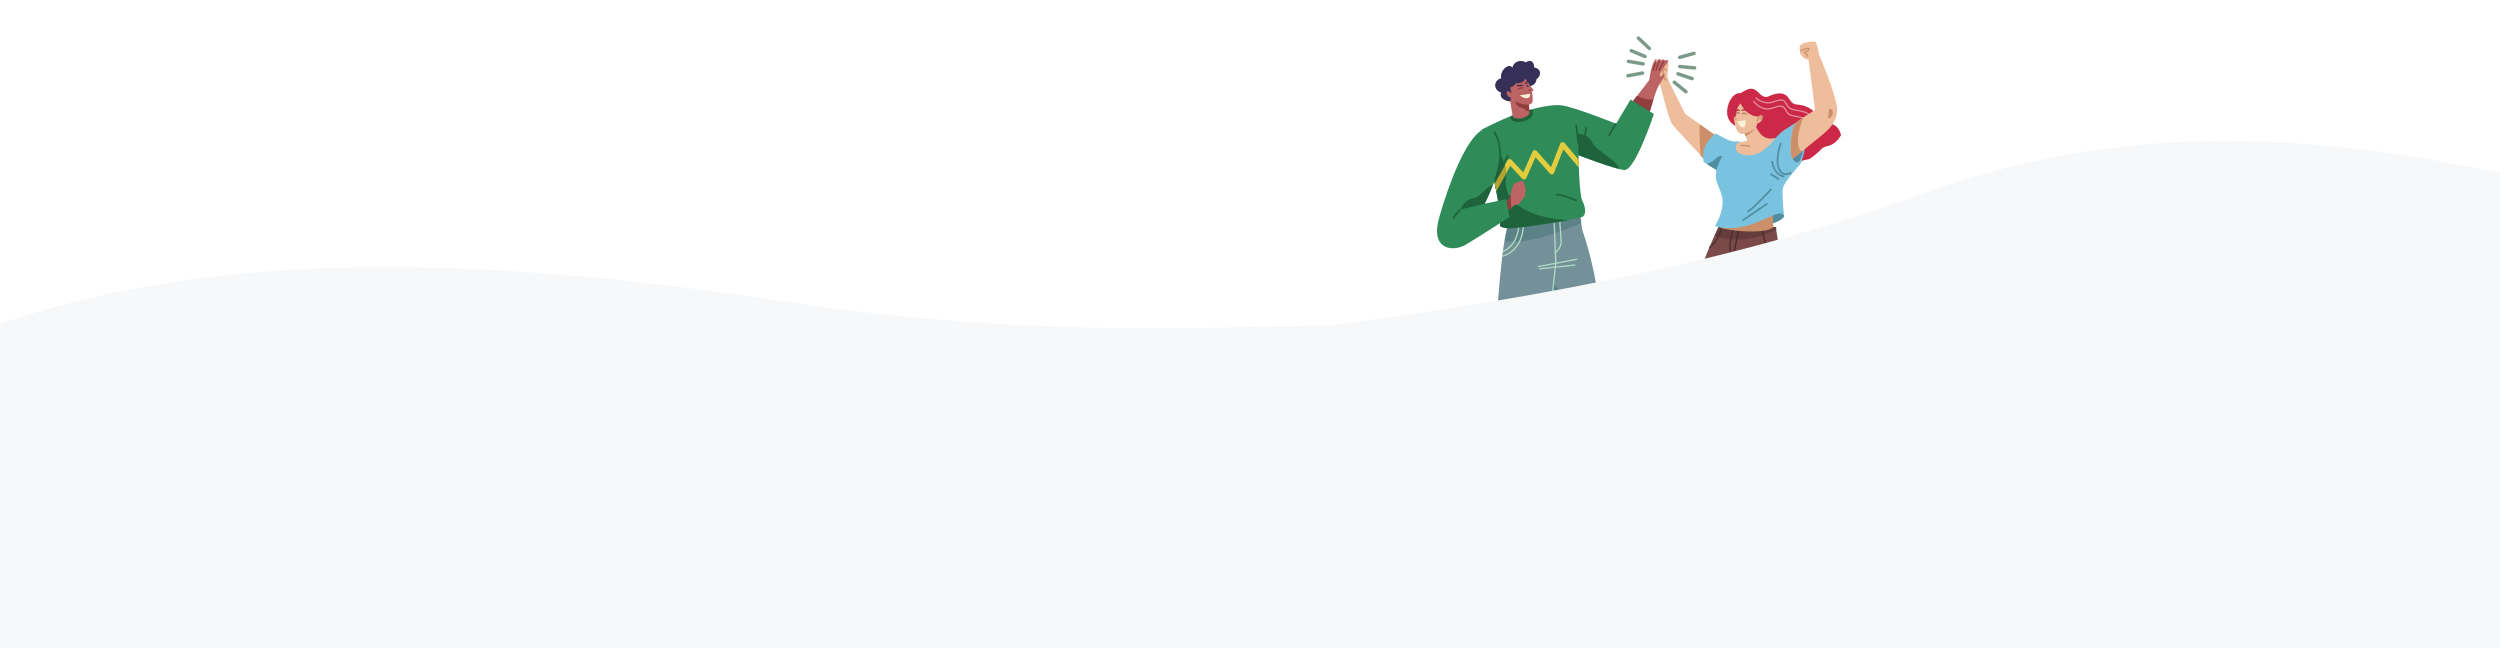 <svg width="1440" height="373" viewBox="0 0 1440 373" fill="none" xmlns="http://www.w3.org/2000/svg">
<path d="M967.492 33.033L975.76 30.744" stroke="#7C9A8A" stroke-width="2" stroke-miterlimit="10" stroke-linecap="round" stroke-linejoin="round"/>
<path d="M967.536 38.309L976.081 39.12" stroke="#7C9A8A" stroke-width="2" stroke-miterlimit="10" stroke-linecap="round" stroke-linejoin="round"/>
<path d="M964.364 47.354L971.112 52.849" stroke="#7C9A8A" stroke-width="2" stroke-miterlimit="10" stroke-linecap="round" stroke-linejoin="round"/>
<path d="M966.497 42.521L974.665 45.297" stroke="#7C9A8A" stroke-width="2" stroke-miterlimit="10" stroke-linecap="round" stroke-linejoin="round"/>
<path d="M950.018 27.895L943.716 21.932" stroke="#7C9A8A" stroke-width="2" stroke-miterlimit="10" stroke-linecap="round" stroke-linejoin="round"/>
<path d="M947.512 32.512L939.571 29.186" stroke="#7C9A8A" stroke-width="2" stroke-miterlimit="10" stroke-linecap="round" stroke-linejoin="round"/>
<path d="M946.109 42.068L937.693 43.651" stroke="#7C9A8A" stroke-width="2" stroke-miterlimit="10" stroke-linecap="round" stroke-linejoin="round"/>
<path d="M946.465 36.776L937.987 35.349" stroke="#7C9A8A" stroke-width="2" stroke-miterlimit="10" stroke-linecap="round" stroke-linejoin="round"/>
<path d="M948.158 302.974C956.218 303.91 962.933 303.001 963.158 300.943C963.382 298.885 957.03 296.457 948.971 295.521C940.911 294.585 934.196 295.494 933.972 297.552C933.747 299.61 940.099 302.037 948.158 302.974Z" fill="#D7CAA2"/>
<path d="M1035.79 311.764C1041.34 312.409 1045.96 311.794 1046.11 310.391C1046.27 308.987 1041.89 307.328 1036.34 306.683C1030.79 306.038 1026.17 306.653 1026.02 308.056C1025.87 309.459 1030.24 311.119 1035.79 311.764Z" fill="#D7CAA2"/>
<path d="M950.434 260.406C950.434 260.406 946.666 275.73 945.64 278.889C944.613 282.048 936.017 293.984 936.017 293.984C936.017 293.984 944.046 292.051 951.008 285.735C951.764 285.075 952.1 284.079 951.922 283.08C951.65 281.379 951.318 278.636 952.103 276.657C953.292 273.574 960.227 260.637 960.227 260.637L950.434 260.406Z" fill="#EEBD9B"/>
<path d="M950.924 285.767C951.679 285.109 952.015 284.114 951.838 283.116C951.742 282.416 951.609 281.538 951.533 280.668C949.848 282.021 946.429 284.663 943.813 286.194C942.415 287.006 941.895 286.543 941.768 285.609C939.102 289.719 936.018 294.01 936.018 294.01C936.018 294.01 943.976 292.074 950.924 285.767Z" fill="#404042"/>
<path d="M1021.99 262.628C1021.99 262.628 1030.6 275.9 1032.23 278.853C1033.79 281.799 1036.74 296.303 1036.74 296.303C1036.74 296.303 1040.72 289.059 1040.77 279.57C1040.76 278.59 1040.3 277.615 1039.44 277.111C1038 276.193 1035.84 274.501 1034.9 272.606C1033.45 269.616 1028.69 255.589 1028.69 255.589L1021.99 262.628Z" fill="#EEBD9B"/>
<path d="M1044.35 291.514C1044.34 290.533 1043.87 289.557 1043.01 289.052C1042.42 288.695 1041.73 288.154 1041 287.549C1040.82 289.717 1040.46 294.111 1039.85 297.093C1039.5 298.723 1038.75 298.75 1038.01 298.202C1039.21 303.009 1040.24 308.258 1040.24 308.258C1040.24 308.258 1044.3 300.956 1044.35 291.514Z" fill="#404042"/>
<path d="M1005.55 128.946C1012.94 129.814 1022.79 130.974 1022.79 130.974C1022.79 130.974 1030.05 161.512 1018.48 208.361C1018.48 208.361 1021.8 211.455 1020.19 212.128C1020.19 212.128 1033.57 238.727 1037.58 253.408C1037.58 253.408 1031.72 263.247 1023.24 266.219C1023.24 266.219 999.386 231.427 995.518 225.507C991.651 219.587 993.556 191.392 993.556 191.392L971.905 261.331C971.905 261.331 956.095 264.016 949.006 262.032C949.006 262.032 960.088 219.671 963.837 204.522C974.069 162.636 990.59 129.084 990.59 129.084L1005.55 128.946Z" fill="#7C4949"/>
<path d="M985.333 196.644C981.026 204.201 971.099 224.574 960.139 219.602C955.403 237.993 949.061 262.242 949.061 262.242C956.169 264.228 972.02 261.539 972.02 261.539L993.724 191.525L994.598 166C994.598 166 990.003 188.381 985.333 196.644Z" fill="#663D3D"/>
<path d="M1003.55 137.986C1012.21 137.344 1019.79 133.953 1023.23 132.186C1023.04 131.308 1022.97 130.844 1022.97 130.844C1022.97 130.844 1013.15 129.695 1005.79 128.834L990.889 128.916C990.889 128.916 989.653 131.396 987.692 135.846C991.025 137.091 996.616 138.487 1003.55 137.986Z" fill="#663D3D"/>
<path d="M1001.74 131.213L994.58 165.848L993.771 190.778" stroke="#462B2B" stroke-width="0.75" stroke-miterlimit="10" stroke-linecap="round" stroke-linejoin="round"/>
<path d="M1015.1 131.577C1015.1 131.577 1016.29 145.409 1025.14 153.24" stroke="#462B2B" stroke-width="0.75" stroke-miterlimit="10" stroke-linecap="round" stroke-linejoin="round"/>
<path d="M998.381 131.573C998.381 131.573 994.051 145.477 998.274 147.93" stroke="#462B2B" stroke-width="0.75" stroke-miterlimit="10" stroke-linecap="round" stroke-linejoin="round"/>
<path d="M992.559 128.968C992.559 128.968 989.997 138.915 984.814 142.451" stroke="#462B2B" stroke-width="0.75" stroke-miterlimit="10" stroke-linecap="round" stroke-linejoin="round"/>
<path d="M988.194 157.61L1009.18 159.402" stroke="#462B2B" stroke-width="0.75" stroke-miterlimit="10" stroke-linecap="round" stroke-linejoin="round"/>
<path d="M989.612 160.729L1003.75 162.341" stroke="#462B2B" stroke-width="0.75" stroke-miterlimit="10" stroke-linecap="round" stroke-linejoin="round"/>
<path d="M960.948 37.192C960.948 37.192 960.054 34.384 959.568 35.189C959.138 36.001 959.07 36.626 959.07 36.626C959.07 36.626 957.21 35.372 957.243 36.123C957.276 36.875 957.089 37.543 957.089 37.543C957.089 37.543 955.692 36.228 955.662 37.03C955.633 37.832 955.903 38.496 955.903 38.496C955.903 38.496 954.517 37.068 954.833 38.37C955.148 39.672 955.679 38.987 955.651 40.824C955.624 42.661 954.838 46.767 956.262 48.889C956.262 48.889 961.076 68.203 962.827 70.996C964.521 73.784 982.864 92.963 982.864 92.963L990.524 79.603L970.703 65.655C970.703 65.655 961.942 48.58 960.929 45.816C959.859 43.044 961.351 38.217 960.948 37.192Z" fill="#EEBD9B"/>
<path d="M982.706 92.957L990.371 79.589L978.967 71.573C978.925 75.654 978.912 84.225 979.575 89.712C981.476 91.661 982.706 92.957 982.706 92.957Z" fill="#CB9069"/>
<path d="M1027.43 123.892C1028.82 124.744 1025.01 127.911 1019.18 129.177L1016.49 121.916L1025.66 120.814L1027.43 123.892Z" fill="#508DA0"/>
<path d="M1021.11 122.033C1021.11 122.033 1021.15 127.417 1021.34 130.414C1021.52 133.411 1005.34 134.773 990.647 131.219L1021.11 122.033Z" fill="#CB9069"/>
<path d="M1000.87 72.752C1000.87 72.752 996.345 71.991 995.08 66.854C993.814 61.717 997.311 53.068 1002.66 53.639C1008.05 50.031 1009.84 50.928 1011.74 52.298C1013.58 53.662 1015.51 56.87 1018.62 55.515C1021.72 54.16 1027.18 52.107 1030.04 56.227C1032.89 60.403 1033.33 59.996 1036.42 60.36C1039.57 60.73 1044.51 62.4 1047.3 67.602C1050.04 72.798 1057.99 68.228 1060.43 77.746C1060.43 77.746 1058.2 82.643 1053.39 83.913C1048.59 85.184 1049.91 85.569 1046.1 88.676C1042.3 91.783 1042.71 91.603 1039.23 92.226C1035.69 92.899 1037.13 95.878 1032.7 96.275C1032.7 96.275 1018.57 84.867 1013.95 82.317C1009.33 79.824 1000.87 72.752 1000.87 72.752Z" fill="#CB2947"/>
<path d="M1004.67 82.557C1004.67 82.557 1002.18 81.345 1000.58 81.386C998.975 81.428 998.206 81.682 995.798 80.767C993.389 79.851 988.407 76.908 988.407 76.908C988.407 76.908 979.266 82.385 981.283 93.255L988.651 97.857C988.651 97.857 987.659 101.764 989.129 105.557C991.845 112.601 992.911 114.336 991.829 120.128C990.797 125.984 987.941 129.211 988.024 130.026C988.045 130.89 998.671 133.29 1010.64 128.549C1022.6 123.864 1023.91 121.776 1027.58 123.702C1027.58 123.702 1026.21 112.104 1026.96 108.341C1027.7 104.579 1036.93 94.63 1036.93 94.63C1036.93 94.63 1038.07 92.466 1039.22 87.658C1040.37 82.85 1040.02 69.762 1035.08 70.561C1033.28 70.867 1029.65 73.888 1027.72 74.924C1025.78 75.961 1022.66 79.559 1022.66 79.559L1004.67 82.557Z" fill="#7AC3E0"/>
<path d="M1031.81 89.801C1032.99 93.621 1035.5 94.146 1036.42 92.99C1037.35 91.833 1039.1 84.62 1039.1 84.62L1031.81 89.801Z" fill="#508DA0"/>
<path d="M1011.51 56.416C1011.51 56.416 1013.06 58.366 1016.91 59.1C1020.75 59.835 1023.41 57.351 1026.33 57.636C1029.26 57.865 1028.4 61.585 1032.07 62.87C1035.74 64.154 1041.9 63.505 1044.5 68.885" stroke="#E58D9F" stroke-width="0.75" stroke-miterlimit="10" stroke-linecap="round" stroke-linejoin="round"/>
<path d="M1010.05 58.332C1010.05 58.332 1012.73 61.898 1016.52 62.626C1020.36 63.361 1023.02 60.876 1025.94 61.162C1028.88 61.391 1028.02 65.113 1031.69 66.398C1035.36 67.683 1041.51 67.034 1044.11 72.416" stroke="#E58D9F" stroke-width="0.75" stroke-miterlimit="10" stroke-linecap="round" stroke-linejoin="round"/>
<path d="M959.725 40.66C959.725 40.66 957.545 38.101 957.308 38.707C957.014 39.306 957.868 39.866 958.102 40.873C958.33 41.936 957.622 44.788 959.699 46.184" stroke="#CB9069" stroke-width="0.75" stroke-miterlimit="10" stroke-linecap="round" stroke-linejoin="round"/>
<path d="M1002.55 59.513C1002.55 59.513 1000.54 61.748 1000.32 63.791C1000.1 65.834 999.965 67.6 998.571 67.838C998.571 67.838 999.343 72.298 1000.02 73.929C1000.7 75.561 1001.53 77.9 1004.82 76.966L1006.51 80.9C1006.51 80.9 1002.75 81.952 1001.31 82.013C999.883 82.075 997.308 88.497 1005.59 89.413C1013.87 90.33 1018.83 83.959 1022.77 79.709C1022.77 79.709 1019.22 80.384 1016.51 79.031C1013.75 77.728 1011.49 73.267 1011.49 73.267C1011.49 73.267 1011.67 72.656 1012.3 71.063C1012.3 71.063 1015.11 70.416 1015.28 67.736C1015.46 65.055 1012.72 67.147 1012.72 67.147C1012.72 67.147 1006.36 67.49 1002.55 59.513Z" fill="#EEBD9B"/>
<path d="M1002.83 83.797C1002.83 83.797 1006.88 83.644 1007.77 84.366" stroke="#CB9069" stroke-width="0.75" stroke-miterlimit="10" stroke-linecap="round" stroke-linejoin="round"/>
<path d="M1004.83 76.981C1006.85 76.241 1009.56 75.355 1010.62 73.986C1010.26 75.781 1005.47 78.434 1005.47 78.434L1004.83 76.981Z" fill="#CB9069"/>
<path d="M1000.62 69.822L1005.47 69.243C1005.47 69.243 1005.94 72.744 1004.52 73.266C1001.97 74.172 1000.62 69.822 1000.62 69.822Z" fill="#FBF2D5"/>
<path d="M1003.66 65.495C1003.66 65.495 1004.39 64.555 1005.8 65.744" stroke="#AF7D5B" stroke-width="0.75" stroke-miterlimit="10" stroke-linecap="round" stroke-linejoin="round"/>
<path d="M1001.77 65.172C1001.77 65.172 1001.2 64.65 1000.23 65.221" stroke="#AF7D5B" stroke-width="0.75" stroke-miterlimit="10" stroke-linecap="round" stroke-linejoin="round"/>
<path d="M999.534 68.433L1000.04 68.49" stroke="#CB9069" stroke-width="0.75" stroke-miterlimit="10" stroke-linecap="round" stroke-linejoin="round"/>
<path d="M1025.79 82.335C1025.79 82.335 1022.25 91.819 1024.69 97.229C1027.19 102.645 1031.77 99.328 1031.77 99.328" stroke="#508DA0" stroke-miterlimit="10"/>
<path d="M1020.73 92.825C1020.73 92.825 1021.5 100.901 1027.8 101.643" stroke="#508DA0" stroke-miterlimit="10"/>
<path d="M1019.71 100.089L1024.71 103.31" stroke="#508DA0" stroke-miterlimit="10"/>
<path d="M1045.49 63.341C1045.49 63.341 1036.98 68.56 1034.52 70.633C1032.13 72.656 1031.23 80.958 1031.41 86.162C1031.65 91.373 1032.56 91.422 1032.56 91.422C1032.56 91.422 1042.57 83.498 1048.28 78.813C1053.99 74.128 1059.12 69.548 1057.97 61.12C1056.83 52.636 1047.71 31.237 1047.71 31.237C1047.71 31.237 1046.91 24.809 1045.5 24.125C1044.09 23.441 1041.16 24.594 1039.85 24.556C1038.6 24.466 1035.15 26.768 1037.07 29.124C1037.07 29.124 1036.44 30.145 1036.98 30.957C1037.52 31.826 1039.13 34.319 1041.71 34.333L1045.49 63.341Z" fill="#EEBD9B"/>
<path d="M1054.01 62.734C1056.05 62.398 1056.11 66.607 1054.57 67.635C1052.97 68.656 1052.63 68.098 1053.13 66.142C1053.58 64.122 1052.97 62.899 1054.01 62.734Z" fill="#CB9069"/>
<path d="M1038.67 67.787C1036.95 68.91 1035.4 69.996 1034.58 70.706C1032.18 72.729 1031.28 81.034 1031.46 86.24C1031.7 91.453 1032.61 91.502 1032.61 91.502C1032.61 91.502 1034.93 89.699 1037.94 87.23C1033.75 85.241 1035.89 74.432 1038.67 67.787Z" fill="#CB9069"/>
<path d="M1020.23 108.904C1020.23 108.904 1009.75 120.432 1006.5 122.005" stroke="#508DA0" stroke-miterlimit="10"/>
<path d="M1018.06 117.195L1003.73 126.993" stroke="#508DA0" stroke-miterlimit="10"/>
<path d="M1037.26 29.186C1037.26 29.186 1040.93 27.435 1041.83 28.001C1042.73 28.624 1039.36 30.296 1039.36 30.296C1039.36 30.296 1040.98 31.118 1041.13 32.399" stroke="#CB9069" stroke-width="0.75" stroke-miterlimit="10" stroke-linecap="round" stroke-linejoin="round"/>
<path d="M1010.1 208.644C1010.1 208.644 1008.28 214.88 1004.41 219.492" stroke="#462B2B" stroke-width="0.75" stroke-miterlimit="10" stroke-linecap="round" stroke-linejoin="round"/>
<path d="M1011.71 211.063C1011.65 211.575 1009.65 219.411 1009.65 219.411" stroke="#462B2B" stroke-width="0.75" stroke-miterlimit="10" stroke-linecap="round" stroke-linejoin="round"/>
<path d="M982.444 209.667L970.657 220.638" stroke="#462B2B" stroke-width="0.75" stroke-miterlimit="10" stroke-linecap="round" stroke-linejoin="round"/>
<path d="M980.051 214.323L976.654 220.372" stroke="#462B2B" stroke-width="0.75" stroke-miterlimit="10" stroke-linecap="round" stroke-linejoin="round"/>
<path d="M1037.31 253.414C1036.94 252.106 1036.52 250.734 1036.05 249.243C1033.72 252.416 1028.44 258.521 1020.63 262.775C1022.11 264.903 1022.99 266.214 1022.99 266.214C1031.46 263.245 1037.31 253.414 1037.31 253.414Z" fill="#B06565"/>
<path d="M950.039 258.552C949.445 260.881 949.061 262.321 949.061 262.321C956.126 264.291 971.882 261.624 971.882 261.624L973.108 257.656C961.068 259.615 953.726 259.155 950.039 258.552Z" fill="#B06565"/>
<path d="M1003.1 63.87C1003.1 63.87 1004.24 63.374 1006.02 63.754L1005.89 62.824C1005.89 62.824 1004.09 62.613 1003.04 63.405L1003.1 63.87Z" fill="#B2253F"/>
<path d="M1002.19 63.952C1002.19 63.952 1001.85 63.398 999.284 64.012L999.332 63.045C999.332 63.045 1001.31 62.648 1002.24 63.5L1002.19 63.952Z" fill="#B2253F"/>
<path d="M1014.32 68.795C1014.86 68.053 1014.76 67.352 1014.49 67.205C1013.9 66.905 1012.11 68.707 1012.34 69.712" stroke="#CB9069" stroke-width="0.75" stroke-miterlimit="10" stroke-linecap="round" stroke-linejoin="round"/>
<path d="M988.728 97.986C989.663 93.558 992.024 90.159 992.024 90.159C992.024 90.159 990.44 88.996 988.246 91.38C986.887 92.886 984.614 93.883 983.072 94.448L988.728 97.986Z" fill="#508DA0"/>
<path d="M901.93 299.356C915.073 300.882 925.988 299.719 926.311 296.759C926.634 293.8 916.242 290.163 903.099 288.637C889.957 287.112 879.042 288.274 878.719 291.234C878.396 294.194 888.788 297.831 901.93 299.356Z" fill="#D7CAA2"/>
<path d="M827.049 290.822C839.045 292.216 849.032 290.944 849.355 287.983C849.678 285.021 840.215 281.491 828.219 280.097C816.223 278.704 806.236 279.975 805.913 282.937C805.591 285.898 815.054 289.429 827.049 290.822Z" fill="#D7CAA2"/>
<path d="M847.166 260.076C847.166 260.076 837.553 268.885 836.713 270.855C835.874 272.824 836.015 277.323 836.015 277.323L829.315 277.626L821.909 269.17L824.516 266.661C824.516 266.661 834.303 257.298 835.843 252.538L847.166 260.076Z" fill="#BC6363"/>
<path d="M844.127 262.875C845.84 261.242 847.167 260.022 847.167 260.022L835.865 252.445C835.281 254.154 833.601 256.536 831.702 258.834C836.791 259.662 841.74 261.792 844.127 262.875Z" fill="#8F3D3D"/>
<path d="M909.577 266.385C909.577 266.385 905.465 280.198 906.769 282.361C908.129 284.53 911.702 287.305 916.38 289.865C921.059 292.425 920.594 294.093 913.282 293.233L889.831 290.473C888.987 290.374 888.517 289.457 888.884 288.696C889.979 286.471 892.069 282.411 893.769 279.855C896.16 276.174 897.06 264.165 897.06 264.165L909.577 266.385Z" fill="#BC6363"/>
<path d="M908.898 268.735C909.282 267.292 909.617 266.3 909.617 266.3L897.106 264.144C897.106 264.144 896.9 267.097 896.364 270.47C900.368 269.222 905.753 268.881 908.898 268.735Z" fill="#8F3D3D"/>
<path d="M909.651 121.959L911.458 132.701C911.458 132.701 922.818 163.324 922.367 198.656C921.917 233.988 911.414 267.275 911.414 267.275L889.152 264.656C889.152 264.656 890.893 256.46 892.422 253.936C893.95 251.411 894.053 237.787 895.673 234.411C897.294 231.034 899.007 215.183 899.007 215.183L892.578 183.299C892.578 183.299 889.154 207.062 884.952 218.477C880.745 229.95 847.865 262.733 847.865 262.733C847.865 262.733 842.23 259.941 831.291 250.254C831.291 250.254 834.985 244.59 838.07 243.514C841.154 242.438 843.009 231.61 847.811 228.895C852.614 226.18 855.392 211.03 860.476 208.348C860.476 208.348 863.791 144.93 868.33 130.389L909.651 121.959Z" fill="#749199"/>
<path d="M907.888 195.738C907.182 174.747 894.57 163.245 894.57 163.245L892.347 183.259L898.799 215.178C898.799 215.178 897.081 231.047 895.456 234.427C893.83 237.808 893.728 251.447 892.195 253.974C890.662 256.502 888.915 264.706 888.915 264.706L911.25 267.327C911.25 267.327 915.516 253.83 918.703 234.966C910.937 225.242 908.226 206.376 907.888 195.738Z" fill="#5C8187"/>
<path d="M909.751 121.842L868.611 130.296C867.991 132.342 867.38 135.363 866.757 139.013C882.75 140.548 903.432 131.867 910.808 128.38L909.751 121.842Z" fill="#5C8187"/>
<path d="M874.746 130.65C874.746 130.65 874.535 140.526 865.96 144.813" stroke="#AFDCC6" stroke-width="0.75" stroke-miterlimit="10" stroke-linecap="round" stroke-linejoin="round"/>
<path d="M877.47 129.646C877.47 129.646 877.782 143.667 865.601 147.529" stroke="#AFDCC6" stroke-width="0.75" stroke-miterlimit="10" stroke-linecap="round" stroke-linejoin="round"/>
<path d="M892.625 183.285C893.554 175.839 896.139 151.115 896.139 151.115L895.18 126.961" stroke="#AFDCC6" stroke-width="0.75" stroke-miterlimit="10" stroke-linecap="round" stroke-linejoin="round"/>
<path d="M898.411 126.922C898.411 126.922 899.057 135.817 899.205 139.235C899.352 142.653 895.927 145.539 895.927 145.539" stroke="#AFDCC6" stroke-width="0.75" stroke-miterlimit="10" stroke-linecap="round" stroke-linejoin="round"/>
<path d="M878.913 50.016C878.913 50.016 884.712 50.124 885.027 45.623C887.411 44.123 888.564 39.778 883.651 38.855C883.807 35.829 881.678 33.913 878.958 35.89C875.235 33.959 871.79 35.793 871.103 38.987C869.322 35.962 863.707 40.471 864.692 45.068C860.301 46.16 859.875 51.681 864.597 53.329C863.138 57.867 869.907 58.492 869.907 58.492L878.913 50.016Z" fill="#362F58"/>
<path d="M949.825 65.899C949.825 65.899 953.522 52.813 955.087 49.947C956.653 47.082 959.381 43.49 958.778 42.729C958.176 41.968 957.286 44.395 956.252 43.928C955.217 43.461 958.131 38.682 959.999 36.716C961.811 34.742 960.688 34.035 958.931 34.979C958.931 34.979 958.314 33.295 956.414 35.028C956.414 35.028 956.768 33.862 955.842 33.983C954.916 34.104 953.93 35.829 953.93 35.829C953.93 35.829 954.408 34.044 954.008 34.055C953.607 34.065 951.562 35.033 949.901 46.173L939.462 59.847L949.825 65.899Z" fill="#BC6363"/>
<path d="M942.874 55.182L939.355 59.819L949.798 65.925C949.798 65.925 951.001 61.648 952.31 57.44C948.425 57.557 944.981 56.233 942.874 55.182Z" fill="#8F3D3D"/>
<path d="M877.499 64.363C877.499 64.363 892.149 59.485 900.042 60.758C907.934 62.031 930.853 71.272 930.853 71.272L939.194 57.328L952.648 65.628C952.648 65.628 941.786 98.68 935.544 97.945C929.303 97.21 909.241 89.454 909.241 89.454C909.241 89.454 909.52 112.162 911.464 115.778C913.408 119.394 913.762 124.028 911.209 124.991C908.656 125.953 872.214 132.228 867.259 131.186C862.297 130.2 864.527 130.118 864.253 124.747C863.979 119.376 859.431 98.231 859.431 98.231L853.559 74.578C853.609 74.641 867.879 66.962 877.499 64.363Z" fill="#2F8C59"/>
<path d="M861.851 109.943L869.9 95.518L876.784 102.924C877.141 103.31 877.584 103.42 878.102 103.366C878.564 103.305 879.001 102.955 879.162 102.515L884.438 90.575L892.756 99.984C893.113 100.371 893.606 100.543 894.074 100.426C894.536 100.366 894.973 100.016 895.14 99.519L900.469 86.036L909.407 96.551C909.316 94.763 909.319 93.157 909.279 91.948L901.154 82.331C900.797 81.945 900.304 81.772 899.842 81.833C899.324 81.886 898.943 82.243 898.72 82.733L893.385 96.273L885.167 86.99C884.867 86.61 884.373 86.437 883.855 86.491C883.393 86.552 882.956 86.902 882.739 87.335L877.401 99.326L870.617 92.047C870.31 91.724 869.817 91.551 869.411 91.618C868.949 91.678 868.581 91.922 868.307 92.349L860.899 105.587C861.27 106.893 861.561 108.418 861.851 109.943Z" fill="#E3CD3E"/>
<path d="M878.251 120.701C867.38 114.827 866.608 107.213 867.425 100.705C868.242 94.197 862.076 85.374 862.076 85.374L857.741 91.755L859.411 98.441C859.411 98.441 863.96 119.593 864.234 124.966C864.508 130.339 862.283 130.364 867.24 131.407C870.922 132.128 891.833 128.903 903.506 126.831C896.438 126.344 886.808 125.326 878.251 120.701Z" fill="#1E633B"/>
<path d="M865.748 116.241C865.748 116.241 868.778 116.195 869.593 113.932C870.408 111.669 870.76 106.303 872.973 105.355C875.187 104.407 878.114 103.198 877.819 105.925C877.819 105.925 879.187 107.524 878.589 108.835C878.589 108.835 879.248 109.602 878.407 111.575C878.407 111.575 878.961 112.79 877.78 113.687C876.592 114.64 875.374 118.524 872.75 117.985L865.632 123.131L865.748 116.241Z" fill="#BC6363"/>
<path d="M870.311 111.1C870.075 112.224 869.851 113.234 869.602 113.954C868.785 116.218 865.75 116.265 865.75 116.265L865.633 123.161L870.467 119.698C870.07 115.966 870.311 111.1 870.311 111.1Z" fill="#8F3D3D"/>
<path d="M866.906 95.144L861.019 105.682C861.013 105.739 861.057 105.859 861.051 105.916C861.083 106.15 861.165 106.448 861.197 106.682C861.191 106.738 861.235 106.859 861.229 106.916C861.311 107.213 861.337 107.504 861.419 107.802C861.413 107.859 861.413 107.859 861.463 107.922C861.539 108.277 861.615 108.631 861.691 108.985L861.685 109.042C861.761 109.397 861.837 109.751 861.907 110.162L867.588 99.946C867.647 98.341 867.367 96.696 866.906 95.144Z" fill="#B4A232"/>
<path d="M868.759 89.243L862.282 101.553" stroke="#1E633B" stroke-miterlimit="10"/>
<path d="M877.726 69.872C881.944 68.763 883.125 66.264 882.99 64.356C882.963 63.55 882.169 62.998 881.458 63.259C879.168 63.907 877.633 64.414 877.633 64.414C875.468 64.963 873.098 65.83 870.721 66.755C870.066 67.022 869.812 67.795 870.144 68.407C871.009 69.885 873.396 70.968 877.726 69.872Z" fill="#1E633B"/>
<path d="M917.083 81.942C914.486 76.476 908.444 77.084 908.444 77.084C908.881 79.888 909.081 83.296 909.282 89.341C909.282 89.341 924.522 95.262 932.562 97.24C932.609 93.116 919.341 86.853 917.083 81.942Z" fill="#1E633B"/>
<path d="M913.568 73.344C913.568 73.344 912.724 83.739 910.453 88.664" stroke="#1E633B" stroke-miterlimit="10"/>
<path d="M907.868 71.768L909.057 82.51" stroke="#1E633B" stroke-miterlimit="10"/>
<path d="M930.855 71.113L926.721 78.168" stroke="#1E633B" stroke-miterlimit="10"/>
<path d="M853.675 74.846C862.442 69.778 866.042 87.176 863.034 97.582C860.025 107.988 855.193 117.316 855.193 117.316L867.572 114.745L869.435 124.976C869.435 124.976 851.128 136.977 844.005 141.087C836.888 145.141 823.587 144.094 829 125.168C834.42 106.184 844.051 80.446 853.675 74.846Z" fill="#2F8C59"/>
<path d="M859.852 106.671C855.929 107.128 853.498 113.275 848.677 114.144C843.28 115.059 841.13 120.722 841.13 120.722L855.107 117.37C855.107 117.37 857.472 112.881 859.852 106.671Z" fill="#1E633B"/>
<path d="M841.13 120.804C841.13 120.804 838.606 123.038 837.11 125.796" stroke="#1E633B" stroke-miterlimit="10"/>
<path d="M860.518 75.89C860.518 75.89 868.226 85.377 860.986 103.895" stroke="#1E633B" stroke-miterlimit="10"/>
<path d="M908.174 115.514C908.174 115.514 899.581 111.955 896.445 112.044" stroke="#1E633B" stroke-miterlimit="10"/>
<path d="M902.65 201.626L912.296 211.428" stroke="#AFDCC6" stroke-width="0.75" stroke-miterlimit="10" stroke-linecap="round" stroke-linejoin="round"/>
<path d="M903.474 213.31L914.218 218.05" stroke="#AFDCC6" stroke-width="0.75" stroke-miterlimit="10" stroke-linecap="round" stroke-linejoin="round"/>
<path d="M868.17 206.404C868.17 206.404 865.994 211.05 867.973 216.699" stroke="#AFDCC6" stroke-width="0.75" stroke-miterlimit="10" stroke-linecap="round" stroke-linejoin="round"/>
<path d="M864.352 213.695L866.931 219.406" stroke="#AFDCC6" stroke-width="0.75" stroke-miterlimit="10" stroke-linecap="round" stroke-linejoin="round"/>
<path d="M891.389 261.067L909.955 263.184" stroke="#AFDCC6" stroke-width="0.75" stroke-miterlimit="10" stroke-linecap="round" stroke-linejoin="round"/>
<path d="M834.967 249.216L848.665 259.365" stroke="#AFDCC6" stroke-width="0.75" stroke-miterlimit="10" stroke-linecap="round" stroke-linejoin="round"/>
<path d="M916.394 289.892C911.723 287.345 908.099 284.578 906.797 282.426C906.703 282.244 906.609 282.061 906.584 281.773C902.799 282.586 900.411 285.734 900.411 285.734L891.878 283.134C890.747 285.172 889.66 287.33 888.946 288.674C888.58 289.431 889.05 290.343 889.892 290.442L913.308 293.186C920.545 294.091 921.066 292.439 916.394 289.892Z" fill="#363542"/>
<path d="M823.988 267.19C823.988 267.19 828 271.676 829.179 274.452C830.365 277.172 832.901 274.775 835.98 275.252L838.736 282.4C838.736 282.4 844.593 285.612 844.558 286.984C844.53 288.299 836.647 286.455 834.286 286.177C831.926 285.9 827.649 280.179 824.863 279.106C822.076 278.032 817.248 274.254 818.467 271.931C819.686 269.609 823.988 267.19 823.988 267.19Z" fill="#363542"/>
<path d="M886.232 153.545L908.184 149.323" stroke="#AFDCC6" stroke-width="0.75" stroke-miterlimit="10" stroke-linecap="round" stroke-linejoin="round"/>
<path d="M907.133 152.652L886.71 154.88" stroke="#AFDCC6" stroke-width="0.75" stroke-miterlimit="10" stroke-linecap="round" stroke-linejoin="round"/>
<path d="M958.546 35.395C958.546 35.395 956.544 37.52 955.822 40.487" stroke="#8F3D3D" stroke-width="0.75" stroke-miterlimit="10" stroke-linecap="round" stroke-linejoin="round"/>
<path d="M955.928 35.439C955.928 35.439 954.398 37.391 954.015 40.4" stroke="#8F3D3D" stroke-width="0.75" stroke-miterlimit="10" stroke-linecap="round" stroke-linejoin="round"/>
<path d="M953.559 36.32C953.559 36.32 952.668 38.175 952.307 40.438" stroke="#8F3D3D" stroke-width="0.75" stroke-miterlimit="10" stroke-linecap="round" stroke-linejoin="round"/>
<path d="M878.478 45.331C878.478 45.331 877.702 48.288 873.052 48.029C872.423 49.623 869.891 50.36 869.891 50.36L870.655 53.844C870.655 53.844 869.645 52.632 868.468 52.436C867.354 52.19 867.531 55.834 870.335 56.279L869.908 58.645L871.227 66.508C871.328 67.152 871.836 67.73 872.5 67.923C874.165 68.349 877.426 68.79 880.331 66.199C880.774 65.791 881.011 65.186 880.965 64.548L880.637 60.195C880.637 60.195 881.645 60.371 882.518 59.151C883.392 57.931 882.361 52.69 882.361 52.69L883.454 52.071L881.051 48.97C881.057 48.913 880.027 46.837 878.478 45.331Z" fill="#BC6363"/>
<path d="M881.347 53.998L875.445 54.909C875.445 54.909 877.99 57.154 880.166 56.494C881.588 55.974 881.347 53.998 881.347 53.998Z" fill="#FBF2D5"/>
<path d="M881.412 51.853L880.813 52.127" stroke="#8F3D3D" stroke-width="0.75" stroke-miterlimit="10" stroke-linecap="round" stroke-linejoin="round"/>
<path d="M874.718 51.253C874.718 51.253 875.665 50.392 877.119 50.62" stroke="#8F3D3D" stroke-width="0.75" stroke-miterlimit="10" stroke-linecap="round" stroke-linejoin="round"/>
<path d="M880.261 50.298C880.464 50.218 880.497 49.818 880.337 49.404C880.176 48.991 879.882 48.721 879.68 48.801C879.477 48.881 879.444 49.281 879.604 49.695C879.765 50.108 880.059 50.378 880.261 50.298Z" fill="#362F58"/>
<path d="M874.078 49.336L876.877 49.207" stroke="#362F58" stroke-width="0.75" stroke-miterlimit="10" stroke-linecap="round" stroke-linejoin="round"/>
<path d="M880.606 60.201C878.365 60.396 875.555 60.066 873.08 58.227C873.181 62.023 876.177 61.687 877.621 62.544C879.065 63.402 879.322 64.177 880.914 64.192L880.606 60.201Z" fill="#8F3D3D"/>
<path d="M879.853 46.948L878.811 48.148" stroke="#362F58" stroke-width="0.75" stroke-miterlimit="10" stroke-linecap="round" stroke-linejoin="round"/>
<path d="M896.958 279.985C896.958 279.985 895.949 281.935 898.845 282.563" stroke="#8F3D3D" stroke-width="0.75" stroke-miterlimit="10" stroke-linecap="round" stroke-linejoin="round"/>
<path d="M830.218 267.188C830.218 267.188 828.174 269.137 830.322 271.52" stroke="#8F3D3D" stroke-width="0.75" stroke-miterlimit="10" stroke-linecap="round" stroke-linejoin="round"/>
<path d="M447.5 173.036C187.631 133.292 61.006 162.54 -23.531 195.08L-21.556 436.464L1524.42 427.524L1522.16 117.103C1409.52 93.701 1270.83 52.372 1107.17 111.572C1029.28 139.746 933 165.456 766.5 187.5C691.469 188.367 590.128 194.849 447.5 173.036Z" fill="#F7F8FA"/>
</svg>
